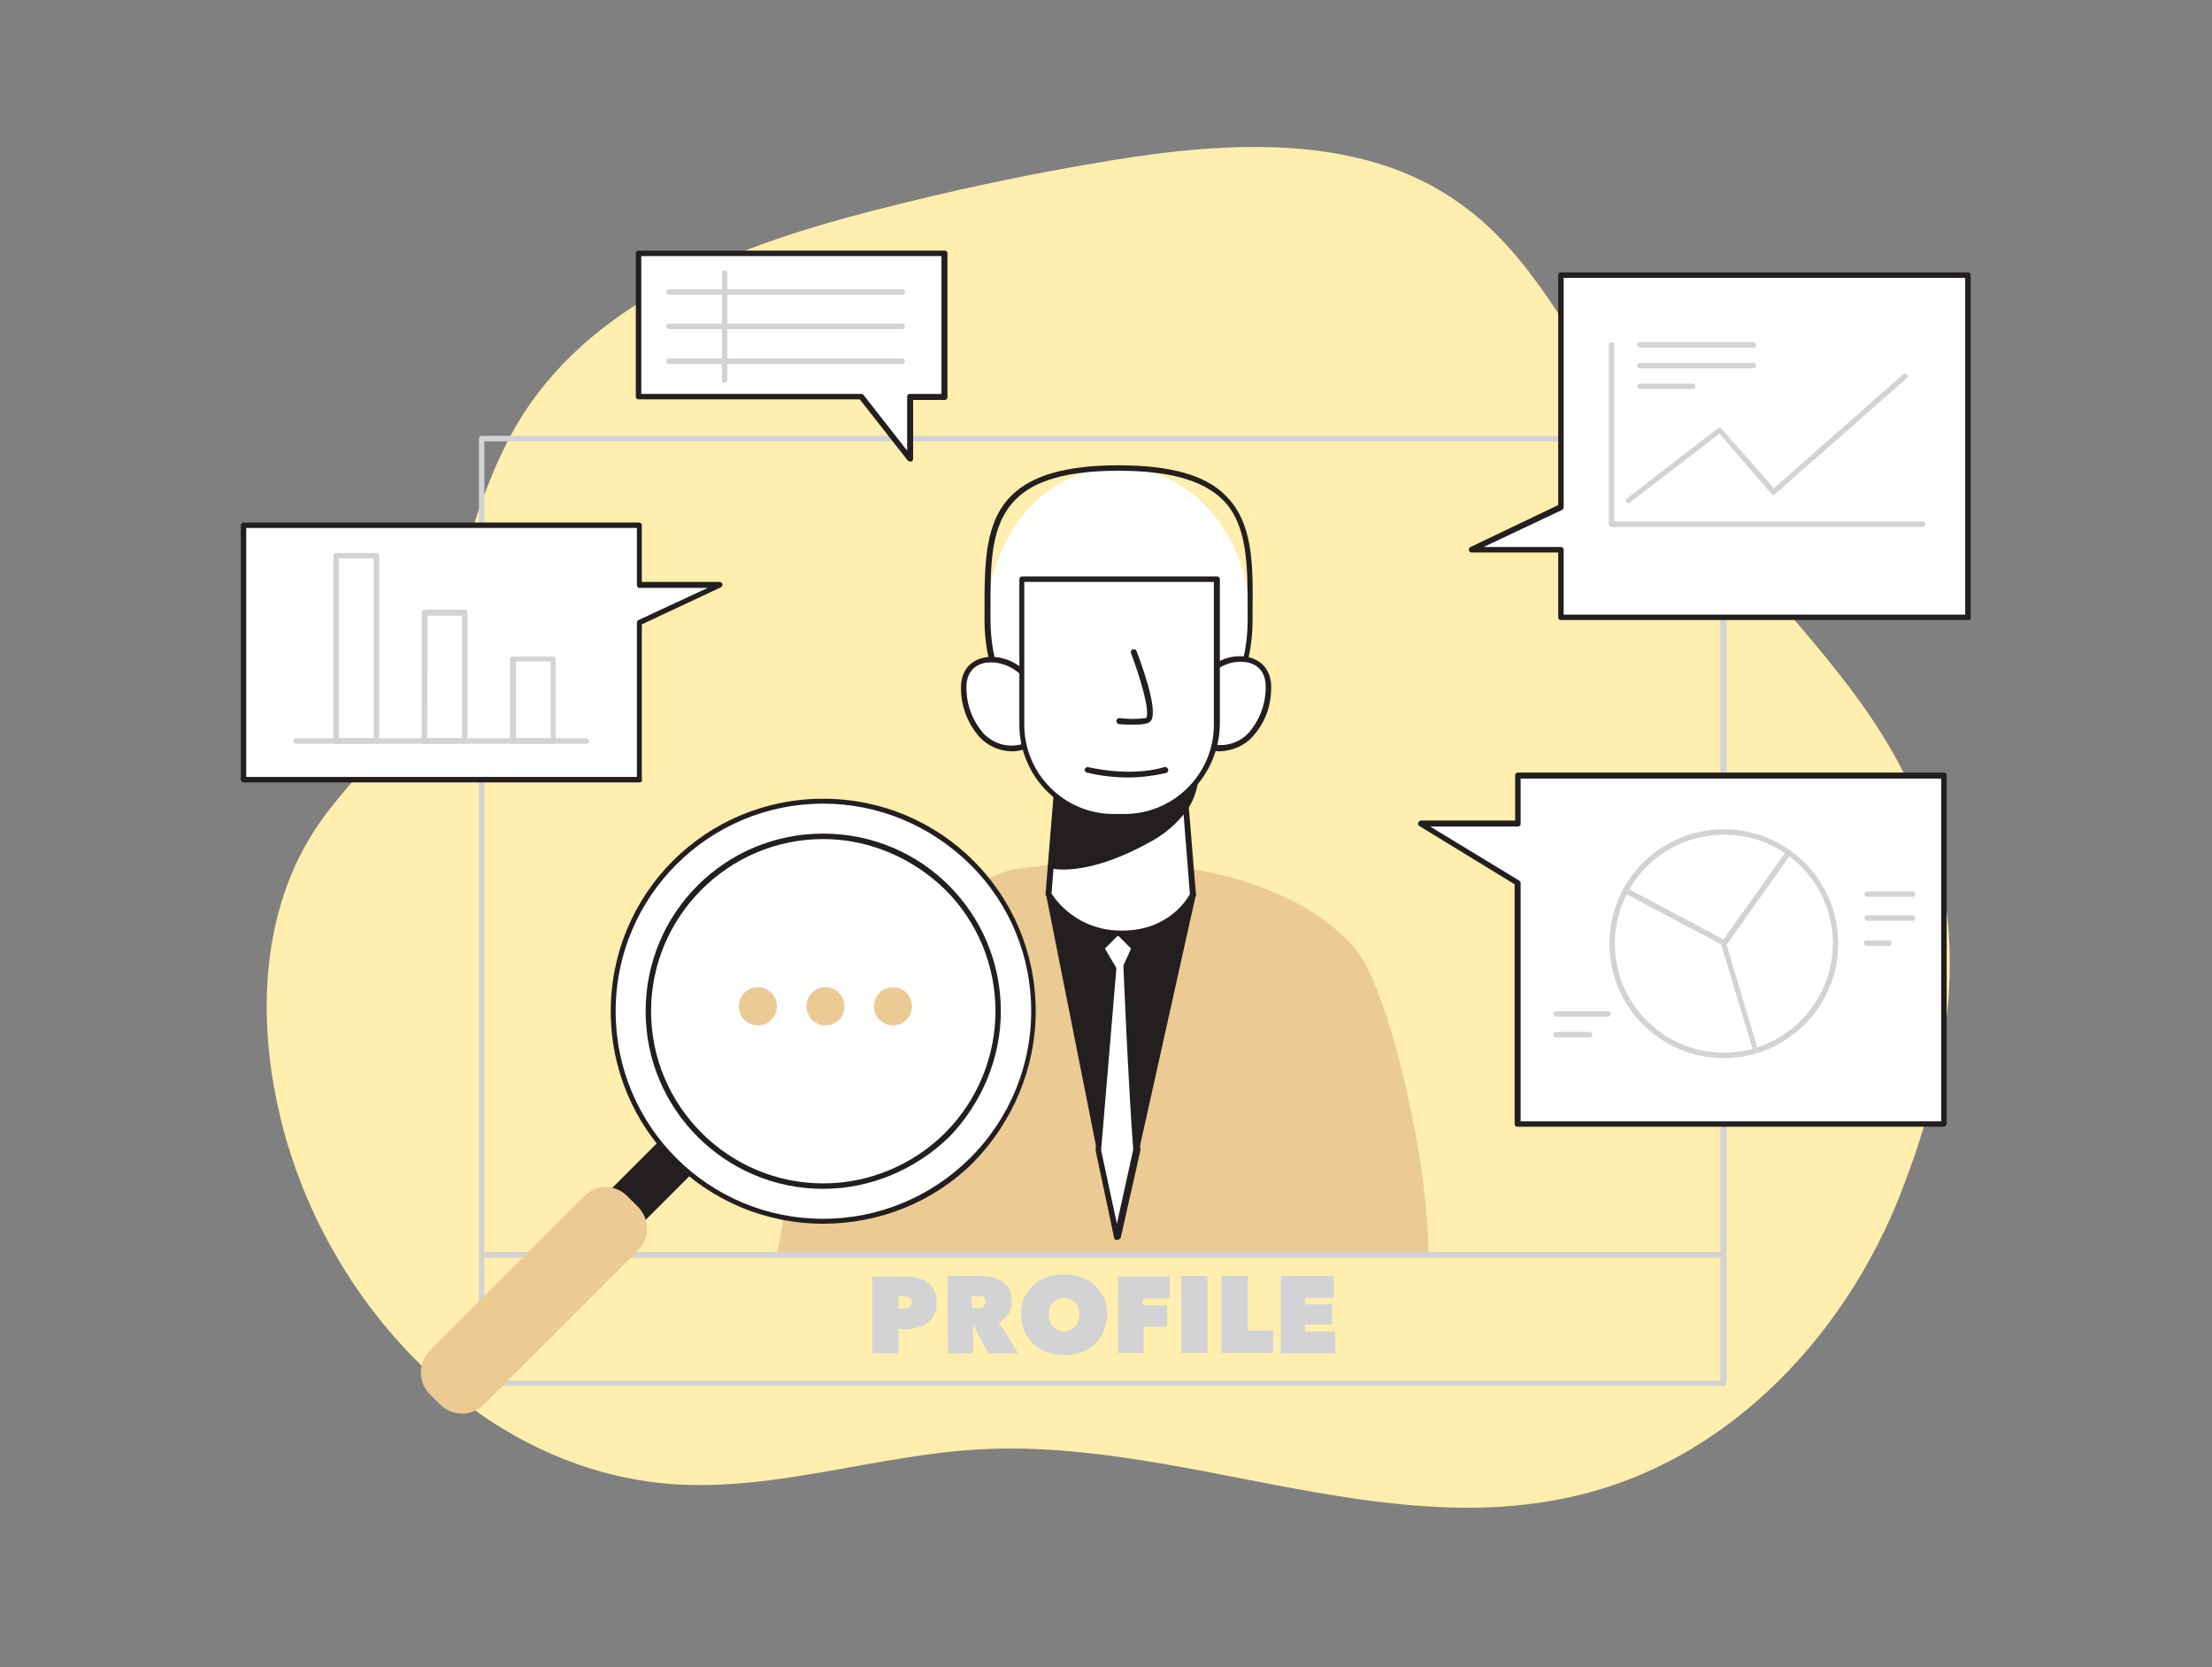 <?xml version="1.0" encoding="utf-8"?>
<!-- Generator: Adobe Illustrator 25.4.1, SVG Export Plug-In . SVG Version: 6.00 Build 0)  -->
<svg version="1.1" id="Calque_1" xmlns="http://www.w3.org/2000/svg" xmlns:xlink="http://www.w3.org/1999/xlink" x="0px" y="0px"
	 viewBox="0 0 406 306" style="enable-background:new 0 0 406 306;" xml:space="preserve">
<rect x="0" y="0" width="406" height="306" fill="#808080" stroke="none"/>
<style type="text/css">
	.st0{fill:#FFEEAD;}
	.st1{fill:#FFFFFF;}
	.st2{fill:#231F20;}
	.st3{fill:#EBCA94;}
	.st4{fill:#D1D3D4;}
</style>
<g id="_95_profile_analysis">
	<path class="st0" d="M180,266c-18.9,1-37.6,7.7-56.5,6.4c-35.3-2.5-64.2-33.4-72.2-68c-4.2-18-3.3-37.8,7.1-53
		c3.8-5.6,8.8-10.4,12.7-15.8C83.6,118,84.4,94.2,96.1,75.9c13.8-21.3,39.5-30.9,64-37.2c14.4-3.7,28.8-6.8,43.5-9.2
		c21.9-3.6,46.3-5.1,64.3,7.8c13.6,9.6,20.8,25.5,30.2,39.2c12.4,18.2,29.1,33.1,42.2,50.8c14.9,20,19.3,39,17,59.5l-0.2,1.8
		c-1.4,9.3-3.7,18.5-7.1,27.4c-9.9,27.8-32.2,52.4-61.9,58.8C252.6,282.6,216.4,264.1,180,266z"/>
	<ellipse class="st1" cx="205.3" cy="113.7" rx="24.1" ry="27.9"/>
	<path class="st2" d="M205.3,142.2c-13.6,0-24.6-12.8-24.6-28.4v-1.6c0-8.7,0-16.3,4.9-21.2c3.8-3.8,10.2-5.6,19.7-5.6
		c9.5,0,16,1.8,19.7,5.6c5,5,5,12.5,4.9,21.2v1.6C229.9,129.5,218.9,142.2,205.3,142.2z M205.3,86.4c-9.2,0-15.4,1.7-18.9,5.3
		c-4.7,4.7-4.6,12-4.6,20.5v1.6c0,15.1,10.6,27.5,23.6,27.5s23.6-12.3,23.6-27.5v-1.6c0-8.5,0-15.9-4.6-20.5
		C220.7,88.1,214.5,86.4,205.3,86.4z"/>
	<path class="st3" d="M262.2,230.3c0-17.5-7.3-48.3-13.1-55.7c-7.7-9.8-28.6-20.1-63.4-15c0,0-18,5.6-28.9,17.4
		c-8.3,9.1-12.7,46.9-14.2,53.2H262.2z"/>
	<path class="st1" d="M189.6,127.3c-1.2-7.3-13.4-9.2-12.8-0.5c0.1,3,1.3,5.8,3.3,8.1c2.1,2.2,5.5,3.2,8.2,1.9"/>
	<path class="st2" d="M185.8,137.9c-2.3,0-4.5-1-6-2.6c-2.1-2.4-3.3-5.4-3.4-8.4c-0.3-4.3,2.3-6,4.8-6.3c3.8-0.4,8.3,2.2,9,6.6
		c0.1,0.3-0.1,0.6-0.4,0.6l0,0c-0.3,0-0.6-0.2-0.6-0.4c-0.6-3.9-4.7-6.1-7.9-5.8c-1.3,0.1-4.2,0.9-3.9,5.2c0.1,2.9,1.2,5.6,3.1,7.8
		c2,2.1,5,2.8,7.6,1.8c0.3-0.1,0.6,0,0.7,0.3c0.1,0.3,0,0.6-0.3,0.7C187.6,137.7,186.6,137.9,185.8,137.9z"/>
	<path class="st1" d="M220,127.3c1.2-7.3,13.4-9.2,12.8-0.5c-0.1,3-1.3,5.8-3.3,8.1c-2.1,2.3-5.4,3-8.2,1.9"/>
	<path class="st2" d="M223.9,137.9c-1,0-1.9-0.2-2.8-0.6c-0.3-0.1-0.4-0.4-0.3-0.7c0.1-0.3,0.4-0.4,0.7-0.3h0.1
		c2.7,1,5.6,0.3,7.6-1.8c1.9-2.2,3-5,3.1-7.8c0.3-4.3-2.6-5.1-3.9-5.2c-3.3-0.4-7.2,1.9-7.9,5.8c0,0.3-0.3,0.5-0.6,0.4
		c-0.3-0.1-0.5-0.3-0.4-0.6c0.7-4.6,5.3-7.1,9-6.6c2.5,0.3,5.1,2.1,4.8,6.3c-0.1,3.2-1.3,6.1-3.4,8.4
		C228.4,136.9,226.2,137.8,223.9,137.9z"/>
	<polygon class="st2" points="219,164.1 192.5,164.1 205,227 	"/>
	<path class="st2" d="M205,227.5L205,227.5c-0.2,0-0.4-0.2-0.5-0.4L192,164.2c0-0.1,0-0.3,0.1-0.4c0.1-0.1,0.2-0.2,0.4-0.2H219
		c0.2,0,0.3,0.1,0.4,0.2c0.1,0.1,0.1,0.3,0.1,0.4l-14,62.9C205.4,227.4,205.2,227.5,205,227.5z M193.1,164.6l11.9,60.1l13.4-60.1
		L193.1,164.6L193.1,164.6z"/>
	<path class="st1" d="M201.6,211.1l3.4,16l3.6-16c-0.9-12.1-1.8-33.6-1.8-33.6l1.6-3.5l-3-3l-3,3l2.2,3.8L201.6,211.1z"/>
	<path class="st2" d="M205,227.6L205,227.6c-0.2,0-0.5-0.2-0.5-0.4l-3.4-16c0-0.1,0-0.1,0-0.2l3-33.2l-2.1-3.6
		c-0.1-0.2-0.1-0.5,0.1-0.6l3-3c0.1-0.1,0.2-0.2,0.4-0.2l0,0c0.1,0,0.3,0.1,0.4,0.2l3,3c0.2,0.2,0.2,0.4,0.1,0.6l-1.5,3.3
		c0.1,1.8,0.9,22,1.8,33.5c0,0.1,0,0.1,0,0.2l-3.6,16C205.5,227.4,205.3,227.6,205,227.6L205,227.6z M202.1,211.1l2.9,13.5l3-13.6
		c-0.9-11.9-1.8-33.3-1.8-33.6c0-0.1,0-0.2,0-0.2l1.4-3.1l-2.4-2.4l-2.4,2.4l2,3.4c0.1,0.1,0.1,0.2,0.1,0.3L202.1,211.1z"/>
	<path class="st1" d="M219,164.1c0,0-3.3,7.2-13,7.2c-5.5,0.2-10.6-2.6-13.6-7.2l0.4-5.2l1-12l0.9-11.2h22l0.7,9.1l0.2,3L219,164.1z
		"/>
	<path class="st2" d="M206,171.8c-5.6,0.1-11-2.7-14-7.4c-0.1-0.1-0.1-0.2-0.1-0.3l2.3-28.2c0-0.3,0.3-0.5,0.5-0.5h22
		c0.3,0,0.5,0.2,0.5,0.5l2.3,28.2c0,0.1,0,0.2,0,0.3C219.5,164.4,215.9,171.8,206,171.8z M193,164c2.9,4.4,7.8,6.9,13,6.8
		c8.5,0,11.9-5.8,12.4-6.7l-2.2-27.7h-21L193,164z"/>
	<path class="st2" d="M219.2,144.1c-0.2,1.4-0.8,2.7-1.5,3.8c-1.9,2.7-4.4,4.9-7.2,6.3c-4.8,2.6-11.8,5.6-17.5,4.7l1-12
		c4.2,0.5,8.4,0.6,12.7,0.1c3.7-0.3,7.5-0.7,10.9-2.1C218.1,144.7,218.7,144.4,219.2,144.1z"/>
	<path class="st2" d="M195.1,159.6c-0.8,0-1.5-0.1-2.3-0.2c-0.3,0-0.5-0.3-0.4-0.5l1-12c0-0.1,0.1-0.3,0.2-0.4
		c0.1-0.1,0.3-0.1,0.4-0.1c4.2,0.5,8.4,0.6,12.6,0.1c3.5-0.3,7.4-0.6,10.8-2.1c0.6-0.3,1.2-0.6,1.7-0.8c0.2-0.1,0.4-0.1,0.5,0
		c0.2,0.1,0.2,0.3,0.2,0.5c-0.3,1.4-0.8,2.8-1.6,4.1c-1.9,2.8-4.5,5-7.4,6.5C207.2,156.7,200.9,159.6,195.1,159.6z M193.4,158.5
		c5.9,0.7,13.1-2.6,16.7-4.7c2.9-1.4,5.3-3.6,7-6.1c0.5-0.8,0.9-1.7,1.2-2.6l-0.8,0.4c-3.6,1.5-7.5,1.9-11.1,2.2
		c-4.1,0.5-8.2,0.5-12.3,0L193.4,158.5z"/>
	<path class="st1" d="M206.4,149.8h-2c-9.3,0-16.8-7.5-16.8-16.8v-26.7h35.7V133C223.2,142.3,215.7,149.8,206.4,149.8L206.4,149.8z"
		/>
	<path class="st2" d="M206.4,150.3h-2c-9.6,0-17.3-7.8-17.3-17.3v-26.7c0-0.3,0.2-0.5,0.5-0.5l0,0h35.8c0.3,0,0.5,0.2,0.5,0.5l0,0
		V133C223.7,142.5,216,150.3,206.4,150.3z M188,106.8V133c0,9,7.3,16.4,16.4,16.4h2c9,0,16.4-7.3,16.4-16.4v-26.2H188z"/>
	<path class="st2" d="M208,133c-0.9,0-1.7,0-2.6-0.1c-0.3,0-0.5-0.3-0.5-0.6s0.3-0.5,0.6-0.5c1.6,0.2,3.2,0.2,4.8,0
		c0,0,0.1,0,0.1-0.1c0.7-1.2-1.2-7.6-2.8-11.8c-0.1-0.3,0-0.6,0.3-0.7c0.3-0.1,0.6,0,0.7,0.3c0.7,1.8,4,10.6,2.7,12.7
		c-0.2,0.3-0.5,0.5-0.9,0.6C209.6,133,208.7,133,208,133z"/>
	<path class="st2" d="M207.2,142.7c-2.6,0-5.3-0.3-7.7-0.9c-0.3-0.1-0.5-0.4-0.4-0.6l0,0c0.1-0.3,0.3-0.4,0.6-0.4
		c0.1,0,7.7,1.9,14,0c0.3-0.1,0.6,0.1,0.7,0.4c0.1,0.3-0.1,0.6-0.4,0.7C211.6,142.4,209.3,142.7,207.2,142.7z"/>
	<path class="st4" d="M316.4,230.8h-228c-0.3,0-0.5-0.2-0.5-0.5V80.5c0-0.3,0.2-0.5,0.5-0.5h228c0.3,0,0.5,0.2,0.5,0.5v149.8
		C316.9,230.6,316.6,230.8,316.4,230.8z M88.9,229.8h226.9V81H88.9V229.8z"/>
	<path class="st4" d="M316.4,254.4h-228c-0.3,0-0.5-0.2-0.5-0.5v-23.6c0-0.3,0.2-0.5,0.5-0.5h228c0.3,0,0.5,0.2,0.5,0.5v23.6
		C316.9,254.1,316.6,254.4,316.4,254.4z M88.9,253.4h226.9v-22.6H88.9V253.4z"/>
	
		<rect x="81" y="220.5" transform="matrix(0.707 -0.707 0.707 0.707 -125.651 145.104)" class="st2" width="62.7" height="7.4"/>
	<path class="st2" d="M92.8,249.5c-0.1,0-0.3-0.1-0.4-0.2l-5.3-5.3c-0.2-0.2-0.2-0.5,0-0.7l0,0l44.4-44.4c0.2-0.2,0.5-0.2,0.7,0l0,0
		l5.3,5.3c0.2,0.2,0.2,0.5,0,0.7l-44.4,44.4C93.1,249.5,93,249.5,92.8,249.5z M88.2,243.8l4.6,4.6l43.7-43.7l-4.6-4.6L88.2,243.8z"
		/>
	<path class="st3" d="M115.2,219.6l1.9,1.9c2.2,2.2,2.2,5.8,0,8l-28.3,28.3c-2.2,2.2-5.8,2.2-8,0l-1.9-1.9c-2.2-2.2-2.2-5.8,0-8
		l28.3-28.3C109.3,217.3,113,217.3,115.2,219.6z"/>
	<ellipse class="st1" cx="151.1" cy="185.6" rx="38.6" ry="38.6"/>
	<path class="st2" d="M151.1,224.6c-21.6,0-39-17.4-39-39s17.4-39,39-39s39,17.4,39,39c0,10.4-4.2,20.3-11.4,27.7l-0.4-0.4l0.4,0.4
		C171.4,220.6,161.5,224.6,151.1,224.6z M151.1,147.5c-21,0-38.1,17-38.1,38.1s17,38.1,38.1,38.1c10.1,0,19.8-4,27-11.2l0,0
		c14.9-14.9,14.9-39,0-53.8C170.8,151.5,161.2,147.5,151.1,147.5z"/>
	<circle class="st1" cx="151.1" cy="185.6" r="32.1"/>
	<path class="st2" d="M151.1,218.2c-18,0-32.6-14.6-32.6-32.6S133,153,151.1,153s32.6,14.6,32.6,32.6c0,8.6-3.5,16.9-9.5,23.1l0,0
		C168,214.7,159.7,218.2,151.1,218.2z M151.1,154c-17.4,0-31.6,14.2-31.6,31.6s14.2,31.6,31.6,31.6c8.4,0,16.5-3.4,22.4-9.3l0,0
		c12.3-12.4,12.3-32.4-0.1-44.7C167.4,157.4,159.4,154,151.1,154L151.1,154z M173.9,208.3L173.9,208.3z"/>
	<polygon class="st1" points="278.6,142.3 278.6,151.1 260.8,151.1 278.6,161.9 278.6,206.3 356.7,206.3 356.7,142.3 	"/>
	<path class="st2" d="M356.7,206.8h-78.2c-0.3,0-0.5-0.2-0.5-0.5v-44l-17.5-10.7c-0.2-0.1-0.3-0.4-0.2-0.6c0.1-0.2,0.3-0.4,0.5-0.4
		h17.3v-8.3c0-0.3,0.2-0.5,0.5-0.5h78.2c0.3,0,0.5,0.2,0.5,0.5v64C357.2,206.6,357,206.8,356.7,206.8z M279.1,205.8h77.2v-62.9
		h-77.2v8.3c0,0.3-0.2,0.5-0.5,0.5h-16.1l16.3,9.9c0.2,0.1,0.3,0.3,0.3,0.4L279.1,205.8L279.1,205.8z"/>
	<polygon class="st1" points="286.6,50.5 286.6,93.1 270.1,101 286.6,101 286.6,113.3 361.3,113.3 361.3,50.5 	"/>
	<path class="st2" d="M361.3,113.8h-74.8c-0.3,0-0.5-0.2-0.5-0.5v-11.9h-15.9c-0.3,0-0.5-0.2-0.5-0.5c0-0.2,0.1-0.4,0.3-0.5
		l16.1-7.7V50.5c0-0.3,0.2-0.5,0.5-0.5h74.7c0.3,0,0.5,0.2,0.5,0.5v62.8C361.8,113.6,361.6,113.8,361.3,113.8z M287,112.8h73.7V51
		H287v42.1c0,0.2-0.1,0.4-0.3,0.5l-14.4,6.8h14.2c0.3,0,0.5,0.2,0.5,0.5V112.8z M286.5,93.1L286.5,93.1z"/>
	<path class="st1" d="M173.5,46.5h-56.2v26.4h40.8l8.9,11.3V72.9h6.3L173.5,46.5L173.5,46.5z"/>
	<path class="st2" d="M167,84.7c-0.2,0-0.3-0.1-0.4-0.2l-8.8-11.2h-40.6c-0.3,0-0.5-0.2-0.5-0.5V46.5c0-0.3,0.2-0.5,0.5-0.5h56.2
		c0.3,0,0.5,0.2,0.5,0.5v26.4c0,0.3-0.2,0.5-0.5,0.5h-5.8v10.8c0,0.2-0.1,0.4-0.3,0.5C167.2,84.7,167.1,84.7,167,84.7z M117.8,72.3
		h40.3c0.2,0,0.3,0.1,0.4,0.2l8,10.2v-9.9c0-0.3,0.2-0.5,0.5-0.5h5.8V47h-55.1V72.3z"/>
	<polygon class="st1" points="132.1,107.3 117.4,107.3 117.4,96.4 44.7,96.4 44.7,143.1 117.4,143.1 117.4,114.2 	"/>
	<path class="st2" d="M117.4,143.6H44.7c-0.3,0-0.5-0.2-0.5-0.5V96.4c0-0.3,0.2-0.5,0.5-0.5h72.6c0.3,0,0.5,0.2,0.5,0.5v10.4h14.3
		c0.2,0,0.4,0.2,0.5,0.4c0.1,0.2-0.1,0.5-0.3,0.6l-14.5,6.8v28.4C117.9,143.4,117.7,143.6,117.4,143.6z M45.2,142.6h71.7v-28.3
		c0-0.2,0.1-0.4,0.3-0.5l12.7-5.9h-12.5c-0.3,0-0.5-0.2-0.5-0.5V96.9H45.2V142.6z"/>
	<path class="st4" d="M164.9,243.8v4.6h-4.8v-14.1h6c0.7,0,1.4,0.1,2.1,0.2c0.7,0.1,1.3,0.4,1.9,0.8c0.6,0.4,1,0.9,1.3,1.5
		c0.4,0.7,0.5,1.5,0.5,2.3c0,0.8-0.1,1.6-0.5,2.3c-0.3,0.6-0.8,1.1-1.3,1.5c-0.6,0.4-1.2,0.7-1.9,0.8c-0.7,0.2-1.4,0.3-2.2,0.3
		L164.9,243.8z M164.9,237.9v2.3h1c0.4,0,0.7-0.1,1-0.3c0.3-0.2,0.5-0.6,0.5-0.9c0-0.2,0-0.4-0.1-0.5c-0.1-0.1-0.2-0.3-0.3-0.3
		c-0.1-0.1-0.3-0.1-0.5-0.2c-0.2,0-0.4,0-0.5-0.1H164.9z"/>
	<path class="st4" d="M173.9,234.2h6c0.7,0,1.4,0.1,2.1,0.2c0.7,0.1,1.3,0.4,1.9,0.8c0.5,0.4,1,0.8,1.3,1.4c0.4,0.7,0.5,1.5,0.5,2.3
		s-0.2,1.6-0.6,2.3c-0.5,0.7-1.1,1.2-1.8,1.5l3.6,5.7h-5.5l-2.7-5.1h-0.1v5.1h-4.6L173.9,234.2z M178.4,240.1h0.9c0.2,0,0.4,0,0.5,0
		c0.2,0,0.4-0.1,0.5-0.2c0.2-0.1,0.3-0.2,0.4-0.4c0.1-0.2,0.2-0.4,0.2-0.6s0-0.4-0.1-0.6c-0.1-0.1-0.2-0.3-0.4-0.3
		c-0.1-0.1-0.3-0.1-0.5-0.1h-0.5h-1.1L178.4,240.1L178.4,240.1z"/>
	<path class="st4" d="M187.4,241.2c0-1,0.2-2.1,0.6-3c0.4-0.9,1-1.7,1.7-2.3c0.7-0.7,1.6-1.2,2.5-1.5c1-0.4,2.1-0.5,3.1-0.5
		c1.1,0,2.1,0.2,3.1,0.5c0.9,0.3,1.8,0.8,2.5,1.5c0.7,0.7,1.3,1.5,1.7,2.3c0.4,1,0.6,2,0.6,3c0,1.1-0.2,2.1-0.6,3.1
		c-0.4,0.9-1,1.7-1.7,2.4c-0.7,0.7-1.6,1.2-2.5,1.5c-1,0.4-2.1,0.6-3.1,0.5c-1.1,0-2.1-0.2-3.1-0.5c-0.9-0.3-1.8-0.9-2.5-1.5
		c-0.7-0.7-1.3-1.5-1.7-2.4C187.6,243.3,187.4,242.2,187.4,241.2z M192.5,241.2c0,0.4,0.1,0.9,0.2,1.3c0.1,0.4,0.3,0.7,0.6,1
		c0.2,0.3,0.5,0.5,0.9,0.7c0.4,0.2,0.7,0.2,1.1,0.2c0.4,0,0.8-0.1,1.1-0.2c0.3-0.2,0.6-0.4,0.9-0.7c0.3-0.3,0.5-0.6,0.6-1
		s0.2-0.9,0.2-1.3s-0.1-0.8-0.2-1.2c-0.1-0.4-0.3-0.7-0.6-1c-0.3-0.3-0.6-0.5-0.9-0.6c-0.4-0.2-0.7-0.2-1.1-0.2
		c-0.4,0-0.8,0.1-1.1,0.2s-0.6,0.3-0.9,0.6c-0.3,0.3-0.5,0.6-0.6,1C192.6,240.3,192.5,240.7,192.5,241.2L192.5,241.2z"/>
	<path class="st4" d="M209.8,239.6h4.4v3.9h-4.3v4.8h-4.7v-14h9.5v4h-4.9L209.8,239.6L209.8,239.6z"/>
	<path class="st4" d="M216.8,234.2h4.8v14.1h-4.8V234.2z"/>
	<path class="st4" d="M224.2,234.2h4.8v10h4.7v4.1h-9.5L224.2,234.2L224.2,234.2z"/>
	<path class="st4" d="M235.1,234.2h9.7v4h-5.3v1.2h5v3.7h-5v1.3h5.6v4h-10V234.2z"/>
	<path class="st4" d="M316.4,194.2c-11.6,0-21-9.4-21-21s9.4-21,21-21s21,9.4,21,21C337.4,184.7,328,194.2,316.4,194.2L316.4,194.2z
		 M316.4,153.2c-11.1,0-20,9-20,20c0,11.1,9,20,20,20s20-9,20-20v-0.1C336.4,162.1,327.4,153.1,316.4,153.2L316.4,153.2z"/>
	<path class="st4" d="M322.3,193.3c-0.2,0-0.4-0.1-0.5-0.4l-5.9-19.6c0-0.1,0-0.3,0.1-0.4l11.9-16.7c0.2-0.2,0.5-0.3,0.7-0.1l0,0
		c0.2,0.2,0.3,0.5,0.1,0.7l-11.8,16.6l5.8,19.4C322.8,193,322.6,193.2,322.3,193.3L322.3,193.3z"/>
	<path class="st4" d="M316.4,173.6c-0.1,0-0.2,0-0.2-0.1l-18.1-9.6c-0.2-0.1-0.3-0.4-0.2-0.7c0.1-0.2,0.4-0.3,0.7-0.2l0,0l18.1,9.6
		c0.2,0.1,0.3,0.4,0.2,0.7l0,0C316.7,173.5,316.5,173.6,316.4,173.6z"/>
	<path class="st4" d="M69.1,136.5h-7.4c-0.3,0-0.5-0.2-0.5-0.5v-34c0-0.3,0.2-0.5,0.5-0.5h7.4c0.3,0,0.5,0.2,0.5,0.5v34
		C69.6,136.3,69.4,136.5,69.1,136.5z M62.2,135.5h6.4v-33h-6.4V135.5z"/>
	<path class="st4" d="M85.3,136.5h-7.4c-0.3,0-0.5-0.2-0.5-0.5v-23.6c0-0.3,0.2-0.5,0.5-0.5h7.4c0.3,0,0.5,0.2,0.5,0.5V136
		C85.8,136.3,85.6,136.5,85.3,136.5z M78.4,135.5h6.4V113h-6.3L78.4,135.5z"/>
	<path class="st4" d="M101.5,136.5h-7.4c-0.3,0-0.5-0.2-0.5-0.5V121c0-0.3,0.2-0.5,0.5-0.5h7.4c0.3,0,0.5,0.2,0.5,0.5V136
		C102,136.3,101.8,136.5,101.5,136.5z M94.7,135.5h6.4v-14.1h-6.4V135.5z"/>
	<path class="st4" d="M107.7,136.5H54.4c-0.3,0-0.5-0.2-0.5-0.5c0-0.3,0.2-0.5,0.5-0.5h53.2c0.3,0,0.5,0.2,0.5,0.5
		C108.1,136.3,108,136.5,107.7,136.5z"/>
	<path class="st4" d="M351,164.6h-8.3c-0.3,0-0.5-0.2-0.5-0.5c0-0.3,0.2-0.5,0.5-0.5h8.3c0.3,0,0.5,0.2,0.5,0.5
		C351.5,164.4,351.3,164.6,351,164.6z"/>
	<path class="st4" d="M351,169h-8.3c-0.3,0-0.5-0.2-0.5-0.5c0-0.3,0.2-0.5,0.5-0.5h8.3c0.3,0,0.5,0.2,0.5,0.5
		C351.5,168.8,351.3,169,351,169z"/>
	<path class="st4" d="M346.7,173.6h-4.1c-0.3,0-0.5-0.2-0.5-0.5c0-0.3,0.2-0.5,0.5-0.5h4.1c0.3,0,0.5,0.2,0.5,0.5
		C347.2,173.4,347,173.6,346.7,173.6z"/>
	<path class="st4" d="M295.2,186.6h-9.6c-0.3,0-0.5-0.2-0.5-0.5c0-0.3,0.2-0.5,0.5-0.5h9.6c0.3,0,0.5,0.2,0.5,0.5
		C295.7,186.3,295.4,186.6,295.2,186.6L295.2,186.6z"/>
	<path class="st4" d="M291.8,190.4h-6.2c-0.3,0-0.5-0.2-0.5-0.5s0.2-0.5,0.5-0.5h6.2c0.3,0,0.5,0.2,0.5,0.5
		C292.2,190.2,292,190.4,291.8,190.4L291.8,190.4z"/>
	<path class="st4" d="M298.9,92.4c-0.2,0-0.3-0.1-0.4-0.2c-0.2-0.2-0.1-0.5,0.1-0.7l16.7-12.9c0.2-0.2,0.5-0.1,0.7,0.1l9.6,10.9
		l23.7-20.9c0.2-0.2,0.5-0.2,0.7,0l0,0c0.2,0.2,0.2,0.5,0,0.7l0,0l-24.2,21.3c-0.1,0.1-0.2,0.1-0.4,0.1c-0.1,0-0.3-0.1-0.3-0.2
		l-9.5-11l-16.4,12.6C299.2,92.3,299.1,92.4,298.9,92.4z"/>
	<path class="st4" d="M352.9,96.7h-57.1c-0.3,0-0.5-0.2-0.5-0.5V63.3c0-0.3,0.2-0.5,0.5-0.5s0.5,0.2,0.5,0.5v32.4h56.6
		c0.3,0,0.5,0.2,0.5,0.5S353.2,96.7,352.9,96.7z"/>
	<path class="st4" d="M321.8,63.8H301c-0.3,0-0.5-0.2-0.5-0.5s0.2-0.5,0.5-0.5h20.8c0.3,0,0.5,0.2,0.5,0.5S322.1,63.8,321.8,63.8z"
		/>
	<path class="st4" d="M321.8,67.6H301c-0.3,0-0.5-0.2-0.5-0.5c0-0.3,0.2-0.5,0.5-0.5h20.8c0.3,0,0.5,0.2,0.5,0.5
		C322.3,67.4,322.1,67.6,321.8,67.6z"/>
	<path class="st4" d="M310.7,71.4H301c-0.3,0-0.5-0.2-0.5-0.5c0-0.3,0.2-0.5,0.5-0.5h9.7c0.3,0,0.5,0.2,0.5,0.5
		C311.2,71.2,311,71.4,310.7,71.4z"/>
	<path class="st4" d="M133,70.3c-0.3,0-0.5-0.2-0.5-0.5V50.1c0-0.3,0.2-0.5,0.5-0.5c0.3,0,0.5,0.2,0.5,0.5v19.7
		C133.5,70.1,133.2,70.3,133,70.3z"/>
	<path class="st4" d="M165.6,54.1h-42.8c-0.3,0-0.5-0.2-0.5-0.5c0-0.3,0.2-0.5,0.5-0.5h42.8c0.3,0,0.5,0.2,0.5,0.5
		C166.1,53.9,165.9,54.1,165.6,54.1z"/>
	<path class="st4" d="M165.6,60.4h-42.8c-0.3,0-0.5-0.2-0.5-0.5s0.2-0.5,0.5-0.5h42.8c0.3,0,0.5,0.2,0.5,0.5
		C166.1,60.2,165.9,60.4,165.6,60.4z"/>
	<path class="st4" d="M165.6,66.8h-42.8c-0.3,0-0.5-0.2-0.5-0.5c0-0.3,0.2-0.5,0.5-0.5h42.8c0.3,0,0.5,0.2,0.5,0.5
		C166.1,66.6,165.9,66.8,165.6,66.8z"/>
	<circle class="st3" cx="139.1" cy="184.7" r="3.5"/>
	<circle class="st3" cx="151.5" cy="184.7" r="3.5"/>
	<circle class="st3" cx="163.9" cy="184.7" r="3.5"/>
</g>
</svg>
